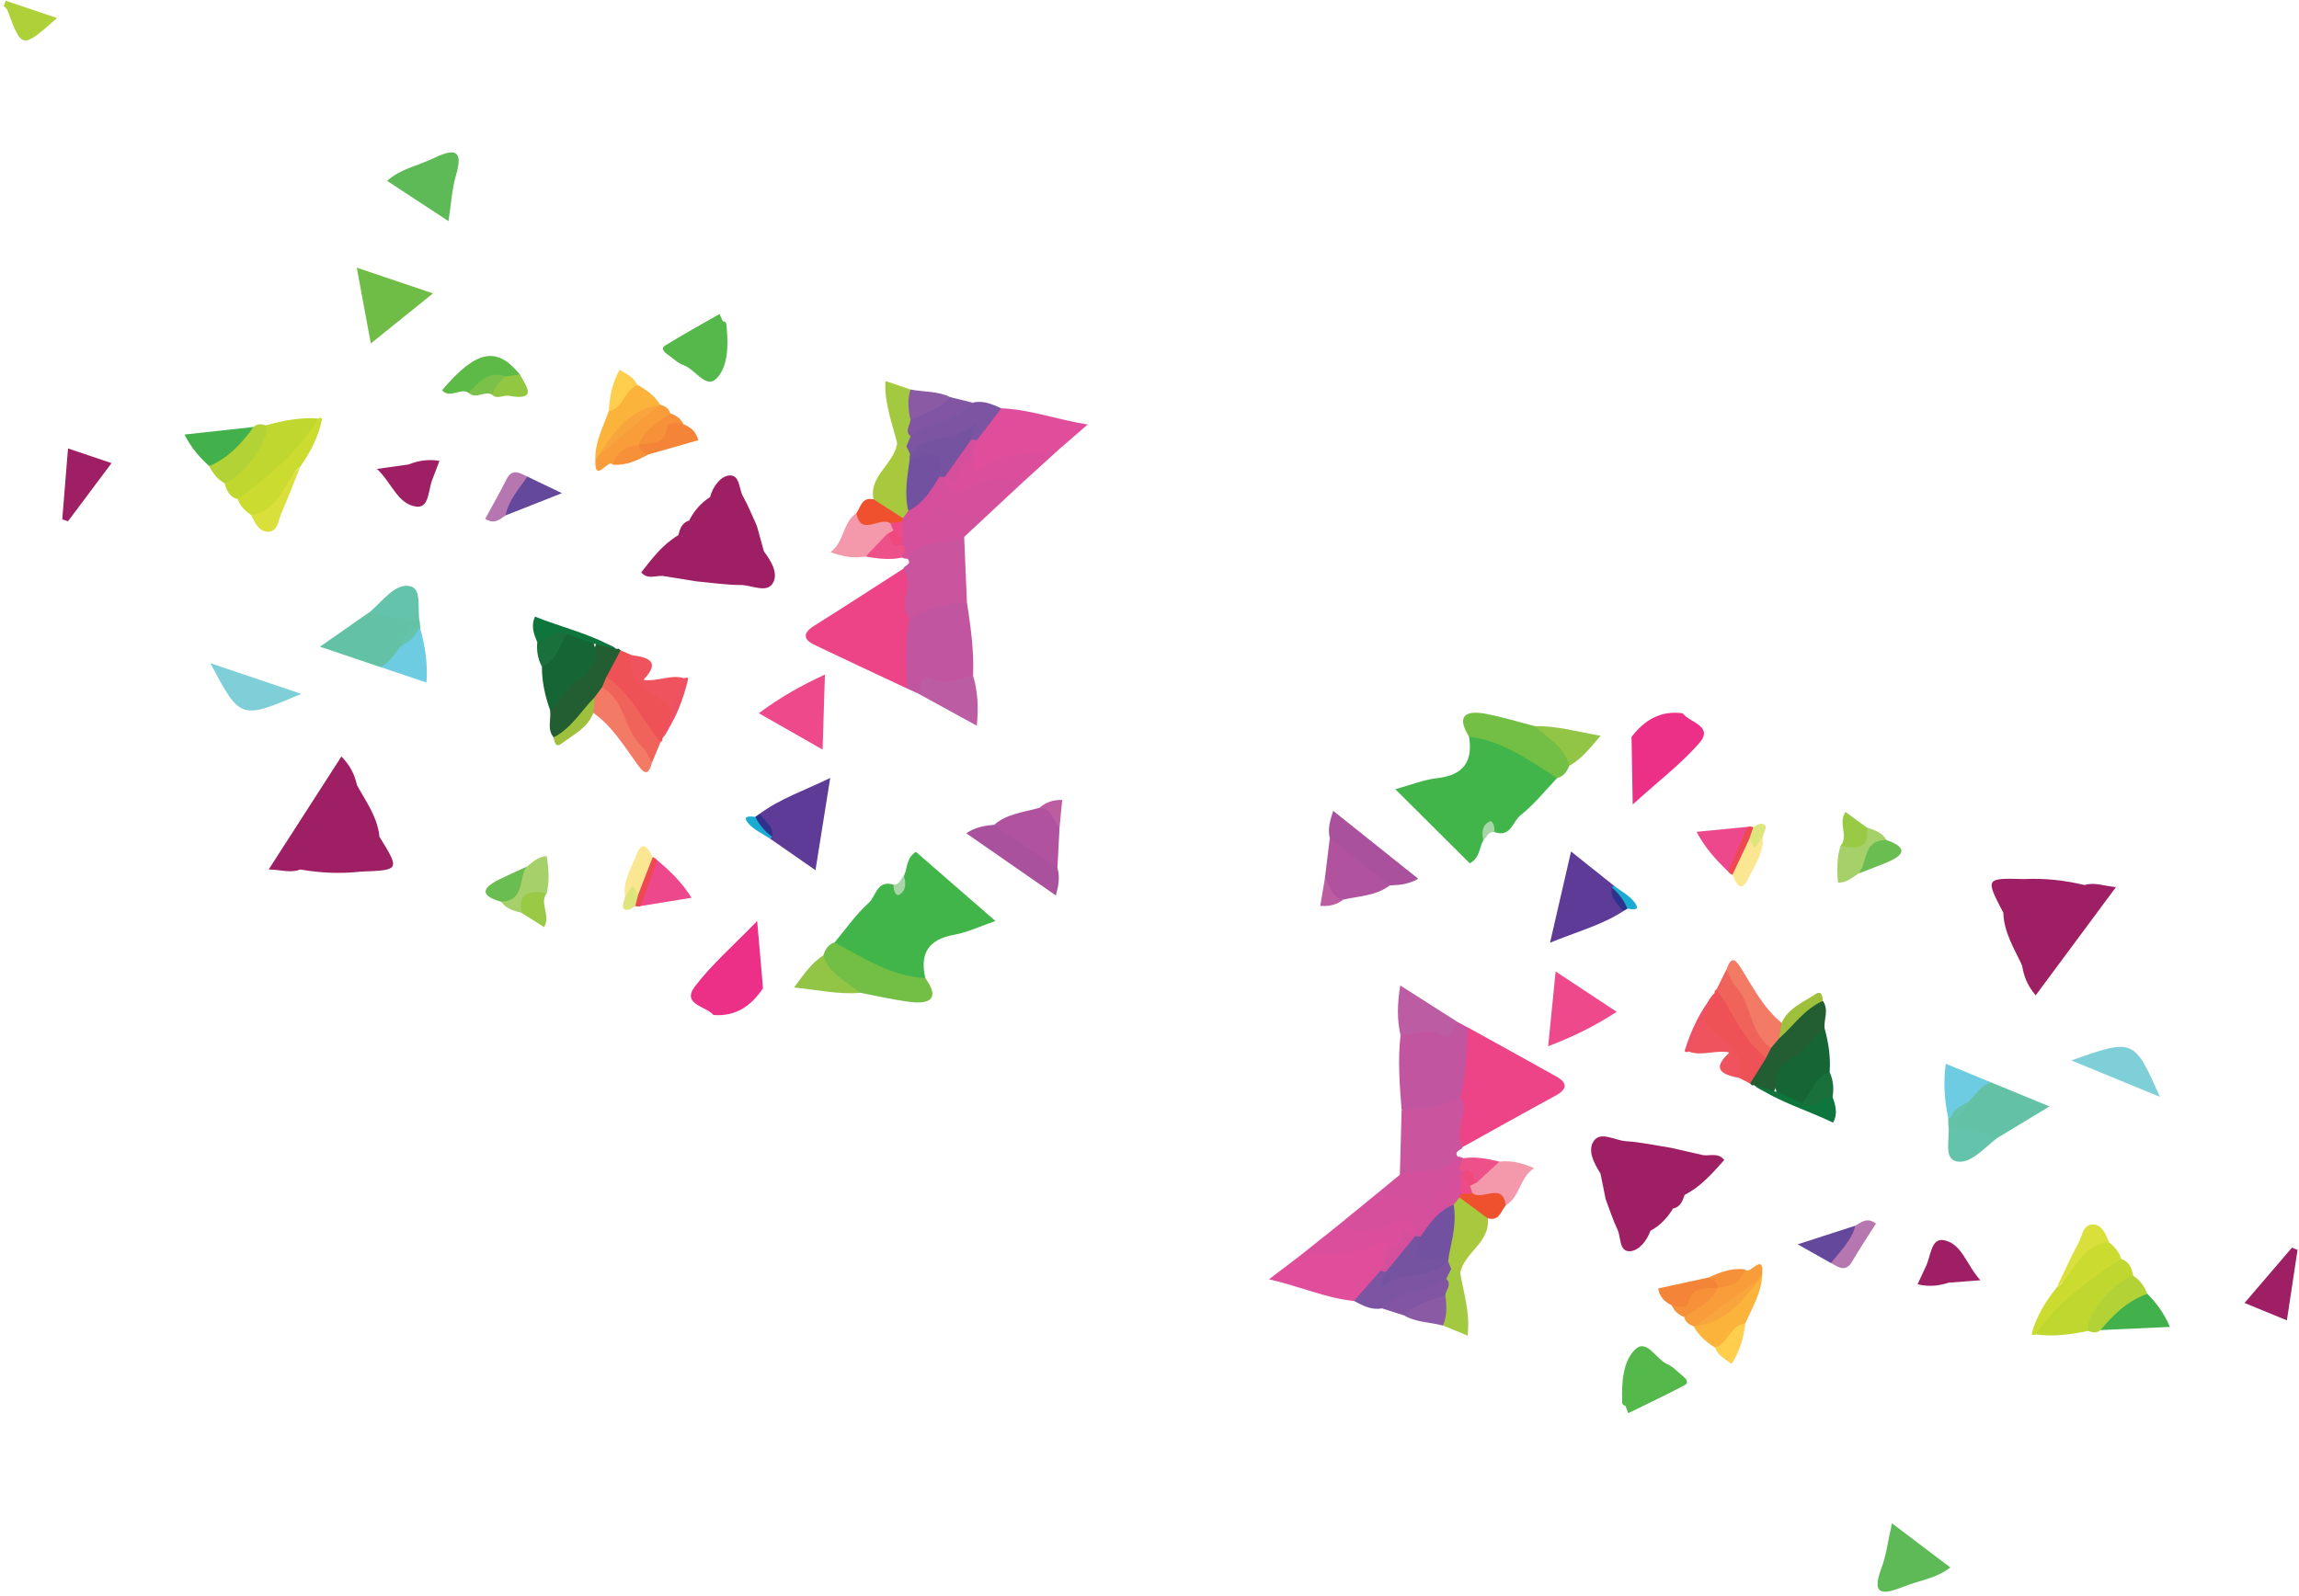 <svg width="468" height="325" viewBox="0 0 468 325" fill="none" xmlns="http://www.w3.org/2000/svg">
<path fill-rule="evenodd" clip-rule="evenodd" d="M328.545 180.35C325.795 178.16 323.065 175.97 319.815 173.38C318.405 179.48 317.085 185.2 315.535 191.96C321.025 189.7 326.005 188.4 330.395 185.56C330.455 184 329.785 182.71 328.815 181.55C328.665 181.16 328.575 180.76 328.545 180.35Z" fill="#5D3B96"/>
<path fill-rule="evenodd" clip-rule="evenodd" d="M282.905 180.29C284.785 180.22 286.655 180.12 288.705 178.93C282.975 174.35 277.335 169.85 271.395 165.1C270.795 166.92 270.235 168.71 270.695 170.67C273.535 175.32 277.595 178.53 282.905 180.29Z" fill="#AA519E"/>
<path fill-rule="evenodd" clip-rule="evenodd" d="M282.905 180.29C278.845 177.09 274.775 173.88 270.705 170.68C270.375 173.4 270.035 176.13 269.705 178.85C270.125 180.97 269.865 183.65 273.475 183.18C276.695 182.44 280.135 182.41 282.905 180.29Z" fill="#B0529E"/>
<path fill-rule="evenodd" clip-rule="evenodd" d="M273.475 183.18C270.885 182.82 270.935 180.32 269.705 178.85C269.415 180.59 269.125 182.33 268.765 184.45C270.725 184.62 272.155 184.16 273.475 183.18Z" fill="#BC5DA2"/>
<path fill-rule="evenodd" clip-rule="evenodd" d="M328.545 180.35C328.395 180.46 328.265 180.59 328.145 180.72C328.585 182.57 329.755 183.91 331.285 185.02C332.495 185.22 334.085 185.44 332.675 183.65C331.635 182.31 329.945 181.44 328.545 180.35Z" fill="#1AAAD2"/>
<path fill-rule="evenodd" clip-rule="evenodd" d="M331.285 185.02C330.605 183.34 329.525 181.93 328.145 180.72C327.625 182.89 329.435 184.03 330.385 185.55C330.685 185.38 330.995 185.2 331.285 185.02Z" fill="#2D328A"/>
<path fill-rule="evenodd" clip-rule="evenodd" d="M299.045 149.99C299.835 154.88 298.095 157.83 292.555 158.45C289.875 158.74 287.275 159.81 284.035 160.7C289.295 165.94 294.215 170.84 299.195 175.79C301.285 174.7 301.095 172.59 301.975 171.05C302.305 169.98 301.845 167.95 304.195 169.4C307.525 170.68 307.925 167.26 309.505 166.03C312.285 163.84 314.515 161 316.975 158.44C317.425 157.73 317.455 156.91 316.805 156.46C312.005 153.16 306.905 150.36 301.205 148.69C300.265 148.42 299.315 148.86 299.045 149.99Z" fill="#42B54A"/>
<path fill-rule="evenodd" clip-rule="evenodd" d="M297.785 233.54C304.045 230.07 310.275 226.56 316.565 223.15C319.095 221.79 319.155 220.51 316.775 219.18C310.785 215.81 304.755 212.51 298.755 209.18C295.845 213.57 297.125 218.56 296.275 223.26C297.315 226.61 293.675 230.67 297.785 233.54Z" fill="#ED4488"/>
<path fill-rule="evenodd" clip-rule="evenodd" d="M297.315 223.28C298.475 218.64 298.575 213.91 298.755 209.19C298.045 208.81 297.345 208.44 296.645 208.06C295.095 208.65 294.165 210.41 291.765 209.21C289.635 208.15 286.925 208.69 285.105 210.85C284.515 215.92 284.925 220.96 285.325 226C290.105 227.59 294.705 226.55 297.315 223.28Z" fill="#C2559F"/>
<path fill-rule="evenodd" clip-rule="evenodd" d="M264.705 255.64C262.875 257.03 261.045 258.42 258.325 260.49C264.735 261.96 269.875 264.32 275.625 264.91C278.715 264.04 280.425 261.72 282.055 259.29C282.455 258.52 282.705 257.71 282.865 256.87C283.255 250.92 283.275 250.96 277.775 252.79C273.535 254.2 268.795 253.49 264.705 255.64Z" fill="#E04D9A"/>
<path fill-rule="evenodd" clip-rule="evenodd" d="M297.315 223.28C293.565 225.24 289.505 225.9 285.325 226.01C285.205 230.41 285.085 234.82 284.965 239.23C288.295 240.96 291.605 239.4 294.875 238.91C296.555 238.66 297.295 237.25 296.755 235.53C295.845 234.28 297.555 234.26 297.795 233.55C295.705 230.24 299.285 226.59 297.315 223.28Z" fill="#CA549E"/>
<path fill-rule="evenodd" clip-rule="evenodd" d="M411.625 196.55C411.955 198.57 412.545 200.48 414.395 202.67C419.835 195.34 425.075 188.27 430.745 180.63C428.235 180.42 426.415 179.57 424.325 180.22C420.665 180.57 418.545 182.36 417.145 185.79C415.645 189.48 411.035 191.81 411.625 196.55Z" fill="#9E1F63"/>
<path fill-rule="evenodd" clip-rule="evenodd" d="M332.125 150.05C332.195 154.12 332.275 158.18 332.365 163.81C337.635 159.02 342.215 155.54 345.895 151.33C348.965 147.82 343.945 147.17 342.545 145.24C337.985 144.61 334.735 146.67 332.125 150.05Z" fill="#ED3087"/>
<path fill-rule="evenodd" clip-rule="evenodd" d="M299.045 149.99C306.035 150.87 311.375 154.9 316.965 158.44C318.325 158.1 318.965 157.11 319.435 155.96C320.625 150.45 316.145 149.48 312.475 147.86C309.175 147.02 305.915 146.02 302.585 145.37C298.215 144.53 296.445 145.81 299.045 149.99Z" fill="#73BE45"/>
<path fill-rule="evenodd" clip-rule="evenodd" d="M396.595 227.65C396.605 228.09 396.605 228.52 396.615 228.96C399.025 232.49 402.785 231.99 406.425 231.82C409.775 229.79 413.125 227.76 417.205 225.29C412.525 223.36 408.885 221.87 405.255 220.37C402.325 219.96 401.545 222.48 400.005 223.96C399.055 225.04 398.085 226.1 397.035 227.09C396.895 227.28 396.735 227.47 396.595 227.65Z" fill="#63C2A5"/>
<path fill-rule="evenodd" clip-rule="evenodd" d="M411.625 196.55C415.365 190.75 418.465 184.5 424.325 180.21C420.335 179.25 416.285 178.8 412.155 178.99C411.885 181.94 409.385 183.63 407.815 185.85C407.915 189.82 410.005 193.11 411.625 196.55Z" fill="#9E1F63"/>
<path fill-rule="evenodd" clip-rule="evenodd" d="M280.925 242.53C277.925 244.98 274.925 247.42 271.935 249.87C274.725 252.94 278.215 251.66 281.535 251.1C283.555 250.76 285.625 249.36 287.285 251.68C287.505 251.84 287.725 251.98 287.935 252.13C288.445 252.34 288.965 252.38 289.505 252.25C292.225 250.55 293.895 247.79 296.435 245.88C296.835 245.52 297.165 245.11 297.465 244.67C297.745 244.21 297.945 243.73 298.105 243.22C298.405 241.93 298.535 240.63 298.505 239.32C298.435 238.79 298.205 238.32 297.815 237.94C297.285 237.72 296.785 237.77 296.325 238.12C292.495 244.03 286.625 243.01 280.925 242.53Z" fill="#D64F9C"/>
<path fill-rule="evenodd" clip-rule="evenodd" d="M385.145 310.17C384.285 313.94 383.965 316.76 382.975 319.36C380.695 325.38 383.865 324.52 387.705 323C390.715 321.8 394.085 321.44 397.025 319.17C393.165 316.23 389.485 313.45 385.145 310.17Z" fill="#5EBA57"/>
<path fill-rule="evenodd" clip-rule="evenodd" d="M329.105 206.03C324.825 203.2 321.185 200.79 316.675 197.81C316.135 203.17 315.675 207.86 315.155 213.04C320.135 211.12 324.445 209.06 329.105 206.03Z" fill="#EE498A"/>
<path fill-rule="evenodd" clip-rule="evenodd" d="M414.425 271.71C418.005 272.22 421.535 271.73 425.045 271.01C426.645 266.17 431.935 264.09 434.255 259.77C433.935 258.29 433.505 256.88 431.785 256.35C431.195 255.8 430.325 255.44 429.725 255.91C423.825 260.45 416.645 263.88 414.425 271.71Z" fill="#C0D730"/>
<path fill-rule="evenodd" clip-rule="evenodd" d="M340.095 233.71C337.065 233.24 334.045 232.57 330.985 232.37C328.785 232.22 325.935 230.37 324.535 232.2C323.045 234.12 324.445 236.81 325.785 238.92C330.485 240.33 335.195 243.22 339.825 238.53C340.885 236.95 340.805 235.34 340.095 233.71Z" fill="#9E1F63"/>
<path fill-rule="evenodd" clip-rule="evenodd" d="M439.695 223.35C434.385 211.45 434.385 211.45 421.645 215.92C427.735 218.42 433.415 220.76 439.695 223.35Z" fill="#7FCFD9"/>
<path fill-rule="evenodd" clip-rule="evenodd" d="M331.465 287.75C335.325 285.86 339.205 284.03 342.995 282.02C343.825 281.58 343.305 280.76 342.625 280.24C341.565 279.44 340.675 278.3 339.475 277.81C337.125 276.84 335.255 272.5 332.885 274.76C330.415 277.11 330.115 281.35 330.205 285.04C330.225 285.6 330.115 286.11 330.875 286.24C331.075 286.74 331.275 287.24 331.465 287.75Z" fill="#55B84A"/>
<path fill-rule="evenodd" clip-rule="evenodd" d="M356.265 220.63L356.615 220.99L357.135 220.98C358.195 221.98 359.615 222.31 360.935 222.82C362.735 217.13 370.125 215.41 371.415 209.35C371.265 207.5 372.355 205.56 371.065 203.8C366.185 204.17 364.415 208.71 360.875 210.88C360.285 211.52 359.795 212.22 359.345 212.95C358.875 213.67 358.465 214.42 357.965 215.13C356.945 216.85 355.165 218.35 356.265 220.63Z" fill="#225E31"/>
<path fill-rule="evenodd" clip-rule="evenodd" d="M371.415 209.35C369.155 210.85 368.145 213.44 365.675 214.92C363.085 216.47 360.565 218.68 361.615 222.33C362.335 224.26 364.495 224.03 365.905 224.92C370.065 224.53 370.905 221.1 372.455 218.31C372.685 215.25 372.225 212.28 371.415 209.35Z" fill="#166635"/>
<path fill-rule="evenodd" clip-rule="evenodd" d="M326.855 244.17C327.645 246.24 328.315 248.37 329.265 250.36C330.015 251.95 329.555 254.88 331.815 254.78C333.585 254.69 335.275 252.67 335.975 250.6C337.335 248.94 337.895 246.53 340.565 246.09L340.555 246.1C341.815 243.97 339.865 243.72 338.645 243.04C337.775 242.78 336.865 242.69 335.985 242.48C332.735 241.93 329.315 240.46 326.855 244.17Z" fill="#9E1F63"/>
<path fill-rule="evenodd" clip-rule="evenodd" d="M288.025 251.52C287.705 248.63 286.085 247.41 283.405 249.04C279.605 251.35 275.795 250.32 271.935 249.87C269.525 251.79 267.115 253.72 264.705 255.64C270.445 254.94 276.575 256.31 281.695 252.34C282.685 253.75 280.745 255.28 281.965 256.58C285.155 256.19 285.465 252.6 288.025 251.52Z" fill="#DB4E9B"/>
<path fill-rule="evenodd" clip-rule="evenodd" d="M414.425 271.71C418.805 265.13 425.225 260.67 431.785 256.35C431.445 254.9 430.455 253.89 429.335 252.96C425.535 251.53 423.775 254.04 422.025 256.55C420.775 258.35 420.825 260.86 418.665 262.17C416.395 265.02 414.505 268.05 413.595 271.56C413.565 271.63 413.755 271.83 413.855 271.84C414.055 271.85 414.245 271.76 414.425 271.71Z" fill="#CBDB2F"/>
<path fill-rule="evenodd" clip-rule="evenodd" d="M356.265 220.63C357.345 218.9 358.425 217.17 359.505 215.44C356.575 210.49 354.905 204.71 349.445 201.45C349.115 201.6 348.975 201.86 349.045 202.2C347.575 203.53 347.195 205.4 346.375 207.05C346.095 208.88 346.715 210.87 348.255 211.36C352.505 212.72 352.645 216.46 354.055 219.5C354.785 219.88 355.525 220.25 356.265 220.63Z" fill="#EF5256"/>
<path fill-rule="evenodd" clip-rule="evenodd" d="M466.565 254.05C463.415 257.74 460.255 261.42 456.915 265.31C459.905 266.54 462.525 267.62 465.535 268.85C466.285 263.87 466.995 259.19 467.705 254.5C467.325 254.37 466.945 254.21 466.565 254.05Z" fill="#9E1F63"/>
<path fill-rule="evenodd" clip-rule="evenodd" d="M285.105 210.85C287.895 210.64 290.565 209.29 293.525 210.8C296.245 212.2 295.515 208.91 296.645 208.05C293.015 205.73 289.375 203.42 285.045 200.66C284.405 204.55 284.395 207.69 285.105 210.85Z" fill="#BC5CA2"/>
<path fill-rule="evenodd" clip-rule="evenodd" d="M280.925 242.53C283.615 243.48 286.305 244.42 288.985 245.38C291.395 246.24 291.895 243.89 293.025 242.89C294.575 241.51 295.655 239.65 296.935 237.99C297.905 237.52 298.145 236.78 297.835 235.84C297.515 235.61 297.145 235.51 296.745 235.53C293.795 239.78 288.725 237.48 284.955 239.22C283.605 240.32 282.265 241.43 280.925 242.53Z" fill="#D2509C"/>
<path fill-rule="evenodd" clip-rule="evenodd" d="M297.115 243.83C296.715 244.31 296.315 244.79 295.925 245.27C294.235 248.35 294.495 251.76 293.985 255.04C293.925 255.57 293.945 256.08 293.995 256.61C294.125 257.4 294.435 258.12 294.985 258.75C295.655 259.28 296.385 259.54 297.245 259.15C298.125 255 303.475 252.89 302.845 248.05C302.175 245.1 300.325 243.62 297.115 243.83Z" fill="#A8C93E"/>
<path fill-rule="evenodd" clip-rule="evenodd" d="M295.405 258.38C295.185 257.83 294.975 257.28 294.755 256.73C291.075 257.71 287.165 257.88 283.775 259.85C282.725 260.46 282.565 259.61 282.305 258.95C281.945 258.55 281.515 258.47 281.035 258.72C279.235 260.78 277.425 262.85 275.625 264.9C277.405 265.83 279.165 266.82 281.345 266.41C285.405 263.53 291.325 264.88 294.815 260.73C295.365 260.03 295.565 259.25 295.405 258.38Z" fill="#7C55A2"/>
<path fill-rule="evenodd" clip-rule="evenodd" d="M360.535 213.38C361.075 212.74 361.605 212.11 362.145 211.47C362.385 210.41 363.705 209.49 362.675 208.26C359.015 205.3 356.975 201.22 354.565 197.39C353.595 195.86 352.565 194.07 351.475 197.39C351.605 203.11 355.815 207.29 357.525 212.43C357.825 213.35 359.215 213.92 360.535 213.38Z" fill="#F37B65"/>
<path fill-rule="evenodd" clip-rule="evenodd" d="M434.265 259.77C430.265 260.86 424.205 268.24 425.055 271.01C425.915 271.31 426.775 271.54 427.595 270.83C431.375 269.09 434.635 266.72 437.135 263.45C436.525 261.98 435.685 260.66 434.265 259.77Z" fill="#B3D236"/>
<path fill-rule="evenodd" clip-rule="evenodd" d="M437.135 263.45C433.085 264.87 430.205 267.69 427.595 270.83C432.215 270.62 436.835 270.41 441.725 270.19C440.525 267.36 438.965 265.32 437.135 263.45Z" fill="#42B14C"/>
<path fill-rule="evenodd" clip-rule="evenodd" d="M306.505 245.47C309.485 243.66 309.255 239.9 312.285 237.86C309.655 236.71 307.525 236.27 305.225 236.53C303.195 237.17 301.605 238.45 300.075 239.81C299.475 240.33 298.955 240.9 298.625 241.62C298.505 242.44 298.845 243.07 299.465 243.59C301.585 244.92 304.415 244 306.505 245.47Z" fill="#F498AB"/>
<path fill-rule="evenodd" clip-rule="evenodd" d="M396.685 261.18C398.595 261.04 400.495 260.89 403.145 260.69C400.315 257.61 399.415 253.22 395.675 252.52C393.025 252.02 393.065 255.98 391.975 258C393.165 259.56 395.075 260.18 396.685 261.18Z" fill="#9E1F63"/>
<path fill-rule="evenodd" clip-rule="evenodd" d="M355.305 269.43C356.715 266.22 358.635 263.16 358.725 259.54C358.165 259.62 357.665 259.82 357.205 260.13C353.905 264 349.915 267.08 345.385 269.53C345.185 269.71 344.985 269.89 344.795 270.08C345.775 271.94 347.315 273.27 349.115 274.38C353.665 275.62 352.805 270.58 355.305 269.43Z" fill="#FBB33B"/>
<path fill-rule="evenodd" clip-rule="evenodd" d="M400.745 224.34C402.185 222.95 403.165 221.08 405.255 220.37C402.305 219.15 399.365 217.94 396.095 216.6C395.545 220.52 395.855 224.09 396.585 227.65L396.905 227.78C398.415 226.86 399.515 225.55 400.745 224.34Z" fill="#6ECCE2"/>
<path fill-rule="evenodd" clip-rule="evenodd" d="M326.855 244.17C329.925 242.36 333.135 243.38 336.295 243.61C336.755 241.77 337.615 242.57 338.475 243.28C339.515 243.75 340.495 243.93 341.215 242.76C341.645 240.75 341.595 238.91 339.435 237.8C336.165 239.9 332.945 241.29 329.445 238.22C328.215 237.14 326.905 238.03 325.795 238.9C326.145 240.66 326.505 242.41 326.855 244.17Z" fill="#9E1F63"/>
<path fill-rule="evenodd" clip-rule="evenodd" d="M360.535 213.38C356.025 210.33 356.705 204.46 353.295 200.78C352.445 199.86 352.055 198.53 351.465 197.38C350.785 198.73 350.115 200.09 349.435 201.44C352.785 206.1 354.735 211.7 359.495 215.42C359.845 214.75 360.195 214.06 360.535 213.38Z" fill="#F0635A"/>
<path fill-rule="evenodd" clip-rule="evenodd" d="M355.765 168.36C352.405 168.69 349.055 169.02 345.365 169.38C347.155 172.78 349.425 175.16 351.795 177.48C355.045 175.19 356.505 172.2 355.765 168.36Z" fill="#ED488B"/>
<path fill-rule="evenodd" clip-rule="evenodd" d="M295.405 258.38C295.085 259.06 294.745 259.73 294.415 260.4C293.685 261.49 293.235 262.66 293.125 263.96C292.945 265.99 292.615 268.03 293.765 269.91C295.315 270.55 296.865 271.19 298.755 271.96C299.305 267.27 297.925 263.24 297.245 259.14C296.625 258.89 296.015 258.64 295.405 258.38Z" fill="#A3C941"/>
<path fill-rule="evenodd" clip-rule="evenodd" d="M312.475 147.86C315.075 150.33 318.555 152.12 319.435 155.96C321.965 154.53 323.675 152.35 325.815 149.81C321.115 149.02 316.935 147.77 312.475 147.86Z" fill="#92C445"/>
<path fill-rule="evenodd" clip-rule="evenodd" d="M354.045 219.49C355.675 213.22 349.115 211.7 346.785 207.72C344.755 209.42 343.835 211.59 343.785 214.12C346.385 215.13 349.065 213.74 352.075 214.3C348.195 217.83 350.705 218.83 354.045 219.49Z" fill="#EF545E"/>
<path fill-rule="evenodd" clip-rule="evenodd" d="M406.425 231.82C403.475 229.87 399.675 230.53 396.615 228.96C397.045 231.59 395.525 235.81 398.215 236.46C401.055 237.15 403.865 233.81 406.425 231.82Z" fill="#64C3AB"/>
<path fill-rule="evenodd" clip-rule="evenodd" d="M357.925 260.63C358.195 260.27 358.465 259.9 358.725 259.54C359.165 254.64 356.025 259.92 355.255 258.47C353.605 259.66 351.675 260.37 349.885 261.33C349.435 261.58 349.015 261.88 348.625 262.21C346.735 264.23 343.935 265.45 342.855 268.18C343.045 269.25 343.885 269.71 344.795 270.08L345.005 270C350.515 268.42 353.795 263.98 357.925 260.63Z" fill="#F89D3A"/>
<path fill-rule="evenodd" clip-rule="evenodd" d="M374.665 172.22C373.905 174.7 373.925 177.19 374.155 179.73C375.985 179.76 377.095 178.65 378.345 177.85C380.665 175.91 382.415 173.52 384.005 171.03C383.155 169.48 381.555 169.02 380.005 168.48C378.595 170.23 376.865 171.55 374.665 172.22Z" fill="#A6D06A"/>
<path fill-rule="evenodd" clip-rule="evenodd" d="M407.815 185.86C410.185 184.1 414.935 183.72 412.155 179C404.115 178.78 404.115 178.78 407.815 185.86Z" fill="#9E1F63"/>
<path fill-rule="evenodd" clip-rule="evenodd" d="M294.215 263.75C294.335 262.64 295.615 261.57 294.415 260.41C290.385 263.09 284.905 262.76 281.345 266.42C282.825 266.89 284.305 267.36 285.785 267.83C288.895 267.04 292.355 266.99 294.215 263.75Z" fill="#8155A2"/>
<path fill-rule="evenodd" clip-rule="evenodd" d="M377.695 249.57C374.095 250.73 370.495 251.9 365.945 253.37C368.845 255 370.795 256.1 372.745 257.2C376.425 255.84 378.405 253.49 377.695 249.57Z" fill="#64489C"/>
<path fill-rule="evenodd" clip-rule="evenodd" d="M339.435 237.8C339.975 239.4 340.515 241 341.055 242.6C341.515 243.13 342.025 243.17 342.595 242.72C344.195 240.33 347.145 238.61 346.765 235.23C344.555 234.73 342.325 234.22 340.105 233.71C339.875 235.07 339.655 236.43 339.435 237.8Z" fill="#9E1F63"/>
<path fill-rule="evenodd" clip-rule="evenodd" d="M377.695 249.57C376.925 252.63 374.575 254.76 372.745 257.19C374.235 258 375.685 259.19 377.045 256.85C378.555 254.26 380.235 251.75 381.885 249.15C380.115 247.79 378.935 248.85 377.695 249.57Z" fill="#B677B1"/>
<path fill-rule="evenodd" clip-rule="evenodd" d="M347.885 260.11C344.465 260.86 341.025 261.6 337.545 262.36C337.875 264.2 338.945 265.13 340.345 265.8C341.805 267.55 343.405 267.21 344.575 265.63C345.905 263.83 348.095 263.47 349.705 262.2H349.715C350.555 260.32 349.415 260.05 347.885 260.11Z" fill="#F48437"/>
<path fill-rule="evenodd" clip-rule="evenodd" d="M418.675 262.16C422.395 259.27 423.365 253.42 429.345 252.96C428.715 251.38 427.945 249.44 426.185 249.33C424.075 249.2 423.885 251.59 423.135 253C421.545 255.99 420.145 259.1 418.675 262.16Z" fill="#DAE03B"/>
<path fill-rule="evenodd" clip-rule="evenodd" d="M384.005 171.04C379.095 171.01 380.285 175.62 378.345 177.86C380.305 177.1 382.275 176.38 384.215 175.56C388.345 173.83 387.715 172.33 384.005 171.04Z" fill="#6ABD51"/>
<path fill-rule="evenodd" clip-rule="evenodd" d="M366.905 224.65C365.145 223.87 363.385 223.1 361.625 222.32C360.125 221.87 358.635 221.42 357.135 220.97C361.955 224.34 367.675 225.96 373.155 228.59C374.205 226.66 373.605 225.01 373.055 223.35C370.555 221.66 369.065 224.73 366.905 224.65Z" fill="#0E753C"/>
<path fill-rule="evenodd" clip-rule="evenodd" d="M306.505 245.47C305.975 240.52 301.655 244.6 299.745 242.94C298.945 243.24 298.035 242.4 297.285 243.19C297.155 243.4 297.105 243.61 297.115 243.84C299.025 245.25 300.935 246.65 302.835 248.06C305.225 248.73 305.505 246.63 306.505 245.47Z" fill="#EF512F"/>
<path fill-rule="evenodd" clip-rule="evenodd" d="M352.665 178.14C353.455 179.94 354.405 182.1 355.985 178.73C357.215 176.11 359.115 173.61 358.825 170.49C357.815 171.87 355.695 169.69 354.895 171.71C354.225 173.88 352.375 175.68 352.665 178.14Z" fill="#FBE692"/>
<path fill-rule="evenodd" clip-rule="evenodd" d="M294.215 263.75C291.275 264.86 288.045 265.4 285.785 267.83C288.215 269.28 291.105 269.2 293.755 269.92C294.605 267.9 294.515 265.83 294.215 263.75Z" fill="#8A5BA4"/>
<path fill-rule="evenodd" clip-rule="evenodd" d="M346.755 235.22C344.845 237.6 342.825 239.92 342.155 242.97C342.245 243.46 342.515 243.56 342.945 243.29C346.265 241.62 348.565 238.9 350.995 236.22C349.825 234.65 348.175 235.39 346.755 235.22Z" fill="#9E1F63"/>
<path fill-rule="evenodd" clip-rule="evenodd" d="M374.665 172.22C377.875 172.89 380.645 172.97 380.005 168.49C378.665 167.52 377.335 166.54 375.675 165.33C374.085 167.69 376.405 170.27 374.665 172.22Z" fill="#99CA45"/>
<path fill-rule="evenodd" clip-rule="evenodd" d="M355.305 269.43C352.175 269.84 351.865 273.53 349.115 274.38C349.645 275.86 350.955 276.63 352.485 277.71C354.245 275.12 354.915 272.32 355.305 269.43Z" fill="#FFCE4C"/>
<path fill-rule="evenodd" clip-rule="evenodd" d="M300.645 240.77C302.175 239.36 303.695 237.95 305.225 236.53C302.805 235.93 300.375 235.47 297.835 235.84C297.535 236.56 297.235 237.28 296.935 237.99C297.255 238.14 297.565 238.3 297.875 238.47C298.775 239.26 299.015 240.78 300.645 240.77Z" fill="#EE5089"/>
<path fill-rule="evenodd" clip-rule="evenodd" d="M366.905 224.65C369.355 226.12 370.945 223.5 373.055 223.35C373.355 221.61 373.175 219.93 372.465 218.31C369.275 219.35 368.725 222.51 366.905 224.65Z" fill="#1A703B"/>
<path fill-rule="evenodd" clip-rule="evenodd" d="M362.675 208.26C362.495 209.33 362.325 210.41 362.145 211.47C365.095 208.89 367.275 205.49 371.065 203.81C371.025 202.87 370.835 201.58 369.575 202.43C367.065 204.09 364.025 205.27 362.675 208.26Z" fill="#9FC03C"/>
<path fill-rule="evenodd" clip-rule="evenodd" d="M349.705 262.19C347.465 262.58 344.655 261.56 343.755 265.05C343.345 266.65 341.625 266.12 340.335 265.8C340.765 267 341.715 267.69 342.855 268.19C345.405 266.47 348.405 265.24 349.705 262.19Z" fill="#F6913A"/>
<path fill-rule="evenodd" clip-rule="evenodd" d="M396.685 261.18C396.275 258.56 393.715 258.83 391.985 257.99C391.455 259.14 390.925 260.28 390.355 261.51C392.685 262.06 394.695 261.83 396.685 261.18Z" fill="#9E1F63"/>
<path fill-rule="evenodd" clip-rule="evenodd" d="M347.885 260.11C348.765 260.58 349.625 261.08 349.715 262.19C352.325 262.01 354.365 261.04 355.255 258.48C352.595 258.12 350.215 259 347.885 260.11Z" fill="#F6913A"/>
<path fill-rule="evenodd" clip-rule="evenodd" d="M343.785 214.13C344.785 212 345.785 209.86 346.785 207.73C347.535 205.89 348.285 204.04 349.045 202.21C346.125 205.72 344.255 209.73 342.935 213.98C342.925 214.04 343.115 214.21 343.225 214.23C343.405 214.24 343.605 214.17 343.785 214.13Z" fill="#EF5164"/>
<path fill-rule="evenodd" clip-rule="evenodd" d="M356.105 170.81C356.465 171.42 356.815 172.03 357.165 172.64C357.715 171.93 358.265 171.21 358.825 170.49C359.025 169.66 359.665 168.5 359.325 168.09C358.745 167.39 357.675 167.87 356.905 168.44C356.005 169.04 355.625 169.8 356.105 170.81Z" fill="#DDE57C"/>
<path fill-rule="evenodd" clip-rule="evenodd" d="M356.105 170.81C356.375 170.02 356.635 169.24 356.905 168.45C356.545 168.27 356.165 168.24 355.765 168.36C354.435 171.4 353.115 174.43 351.795 177.47C352.015 177.77 352.305 178 352.665 178.14C353.815 175.7 354.955 173.25 356.105 170.81Z" fill="#EE4852"/>
<path fill-rule="evenodd" clip-rule="evenodd" d="M340.565 246.1C336.365 245.09 336.695 248.34 335.975 250.61C337.975 249.54 339.425 247.96 340.565 246.1Z" fill="#9E1F63"/>
<path fill-rule="evenodd" clip-rule="evenodd" d="M342.945 243.29C342.685 243.18 342.415 243.08 342.155 242.97C341.785 242.85 341.415 242.73 341.055 242.6C340.165 243.19 339.245 243.33 338.265 242.87C337.895 242.99 337.735 243.16 337.785 243.39C337.825 243.59 337.905 243.71 338.025 243.76C339.145 244.27 340.415 244.62 340.565 246.1C342.105 245.76 342.505 244.51 342.945 243.29Z" fill="#9E1F63"/>
<path fill-rule="evenodd" clip-rule="evenodd" d="M304.185 169.41C304.375 168.43 303.885 166.99 303.225 167.28C301.745 167.94 301.565 169.54 301.965 171.07C302.705 170.51 302.925 169.3 304.185 169.41Z" fill="#A8D6A7"/>
<path fill-rule="evenodd" clip-rule="evenodd" d="M281.025 258.73C281.385 258.82 281.735 258.9 282.095 258.98C285.255 257.42 288.365 255.83 288.075 251.68L288.015 251.53C287.205 252.21 285.795 248.18 285.395 251.86C285.155 254.08 282.075 254.34 281.955 256.59C281.655 257.29 281.335 258.01 281.025 258.73Z" fill="#D64F9C"/>
<path fill-rule="evenodd" clip-rule="evenodd" d="M400.745 224.34C399.095 225.11 397.605 226.03 396.915 227.78C399.225 227.7 400.145 226.19 400.745 224.34Z" fill="#64C3AB"/>
<path fill-rule="evenodd" clip-rule="evenodd" d="M294.925 255.75C295.625 252.28 296.545 248.84 295.915 245.28C292.725 246.55 290.975 249.2 289.155 251.78C287.625 253.51 286.835 255.65 288.945 257.01C290.865 258.25 293.365 258.18 294.925 255.75Z" fill="#7251A1"/>
<path fill-rule="evenodd" clip-rule="evenodd" d="M294.925 255.75C291.335 256.65 287.405 258 289.155 251.79C288.795 251.78 288.435 251.73 288.085 251.68C286.085 254.11 284.095 256.55 282.105 258.98C281.675 260.18 281.235 261.37 280.795 262.56C284.565 258.31 291.255 261.02 294.765 256.74C294.895 256.42 294.955 256.09 294.925 255.75Z" fill="#7553A1"/>
<path fill-rule="evenodd" clip-rule="evenodd" d="M300.645 240.77C299.465 240.28 300.175 237.72 297.875 238.47C297.765 238.8 297.645 239.13 297.525 239.46C297.875 240.3 297.645 241.6 299.235 241.46C299.705 241.23 300.175 241 300.645 240.77Z" fill="#EE487C"/>
<path fill-rule="evenodd" clip-rule="evenodd" d="M299.235 241.46C298.665 240.79 298.095 240.13 297.525 239.46C297.435 240.7 297.355 241.94 297.275 243.18C298.095 243.09 298.915 243.01 299.745 242.93C299.575 242.45 299.405 241.95 299.235 241.46Z" fill="#EE4A88"/>
<path fill-rule="evenodd" clip-rule="evenodd" d="M338.015 243.77C338.025 243.46 338.105 243.16 338.255 242.88C338.375 242.06 339.135 240.9 337.415 240.94C336.475 240.96 335.535 241.34 334.595 241.56C335.155 242.25 335.725 242.94 336.285 243.62C336.865 243.66 337.435 243.72 338.015 243.77Z" fill="#9E1F63"/>
<path fill-rule="evenodd" clip-rule="evenodd" d="M357.925 260.63C353.625 263.75 349.325 266.88 345.025 270C351.255 269.37 354.655 265.08 357.925 260.63Z" fill="#F9A53E"/>
<path fill-rule="evenodd" clip-rule="evenodd" d="M156.805 170.8C159.695 172.8 162.585 174.81 166.005 177.19C166.985 171.02 167.915 165.24 169.005 158.4C163.685 161 158.785 162.62 154.605 165.74C154.645 167.3 155.405 168.53 156.455 169.63C156.635 170 156.755 170.39 156.805 170.8Z" fill="#5D3B96"/>
<path fill-rule="evenodd" clip-rule="evenodd" d="M202.395 167.94C200.525 168.13 198.665 168.35 196.695 169.67C202.735 173.86 208.685 177.99 214.945 182.34C215.415 180.49 215.845 178.67 215.255 176.74C212.105 172.3 207.825 169.36 202.395 167.94Z" fill="#AA519E"/>
<path fill-rule="evenodd" clip-rule="evenodd" d="M202.395 167.94C206.685 170.87 210.975 173.81 215.255 176.75C215.405 174.01 215.545 171.28 215.685 168.55C215.115 166.46 215.195 163.78 211.615 164.48C208.455 165.4 205.025 165.65 202.395 167.94Z" fill="#B0529E"/>
<path fill-rule="evenodd" clip-rule="evenodd" d="M211.615 164.47C214.225 164.67 214.355 167.16 215.685 168.54C215.855 166.79 216.025 165.03 216.235 162.88C214.275 162.85 212.865 163.4 211.615 164.47Z" fill="#BC5DA2"/>
<path fill-rule="evenodd" clip-rule="evenodd" d="M156.805 170.8C156.935 170.67 157.065 170.54 157.175 170.4C156.605 168.59 155.335 167.32 153.735 166.33C152.515 166.19 150.915 166.08 152.445 167.78C153.595 169.04 155.335 169.8 156.805 170.8Z" fill="#1AAAD2"/>
<path fill-rule="evenodd" clip-rule="evenodd" d="M153.745 166.32C154.545 167.94 155.725 169.29 157.185 170.39C157.555 168.2 155.665 167.18 154.605 165.73C154.315 165.93 154.025 166.12 153.745 166.32Z" fill="#2D328A"/>
<path fill-rule="evenodd" clip-rule="evenodd" d="M0.755 1.22C1.005 1.49 1.375 1.71 1.495 2.02C4.445 10.01 4.445 10.01 11.605 3.67C7.965 2.44 4.565 1.3 1.165 0.15C1.025 0.51 0.885 0.87 0.755 1.22Z" fill="#AED039"/>
<path fill-rule="evenodd" clip-rule="evenodd" d="M188.375 199.17C187.245 194.35 188.785 191.3 194.275 190.33C196.925 189.86 199.445 188.63 202.635 187.53C197.015 182.65 191.765 178.08 186.455 173.46C184.445 174.68 184.775 176.77 184.005 178.36C183.755 179.44 184.345 181.45 181.905 180.15C178.485 179.08 178.335 182.51 176.835 183.85C174.215 186.2 172.185 189.17 169.905 191.89C169.505 192.63 169.525 193.45 170.215 193.86C175.235 196.85 180.525 199.31 186.335 200.61C187.265 200.82 188.185 200.32 188.375 199.17Z" fill="#42B54A"/>
<path fill-rule="evenodd" clip-rule="evenodd" d="M183.855 115.82C177.845 119.68 171.865 123.58 165.815 127.37C163.385 128.89 163.415 130.17 165.885 131.35C172.095 134.32 178.345 137.23 184.585 140.16C187.175 135.6 185.555 130.7 186.085 125.97C184.805 122.7 188.165 118.42 183.855 115.82Z" fill="#ED4488"/>
<path fill-rule="evenodd" clip-rule="evenodd" d="M185.035 126.02C184.195 130.72 184.425 135.44 184.575 140.16C185.295 140.49 186.025 140.82 186.755 141.15C188.265 140.47 189.065 138.65 191.555 139.69C193.755 140.62 196.425 139.9 198.085 137.63C198.325 132.54 197.575 127.54 196.825 122.55C191.935 121.26 187.415 122.59 185.035 126.02Z" fill="#C2559F"/>
<path fill-rule="evenodd" clip-rule="evenodd" d="M215.375 91.67C217.105 90.17 218.835 88.67 221.415 86.44C214.915 85.38 209.605 83.35 203.825 83.14C200.795 84.2 199.245 86.63 197.795 89.15C197.445 89.95 197.245 90.77 197.145 91.61C197.165 97.56 197.145 97.52 202.505 95.35C206.655 93.68 211.435 94.09 215.375 91.67Z" fill="#E04D9A"/>
<path fill-rule="evenodd" clip-rule="evenodd" d="M185.035 126.02C188.655 123.82 192.655 122.9 196.825 122.54C196.645 118.14 196.465 113.74 196.275 109.34C192.835 107.82 189.625 109.59 186.395 110.29C184.735 110.65 184.095 112.1 184.755 113.78C185.745 114.98 184.045 115.1 183.855 115.82C186.155 118.98 182.835 122.84 185.035 126.02Z" fill="#CA549E"/>
<path fill-rule="evenodd" clip-rule="evenodd" d="M72.695 159.95C72.225 157.96 71.505 156.1 69.505 154.03C64.585 161.67 59.825 169.06 54.695 177.04C57.215 177.09 59.095 177.83 61.135 177.05C64.765 176.47 66.765 174.55 67.925 171.04C69.175 167.26 73.615 164.64 72.695 159.95Z" fill="#9E1F63"/>
<path fill-rule="evenodd" clip-rule="evenodd" d="M155.325 201.23C154.975 197.18 154.625 193.13 154.135 187.53C149.195 192.64 144.865 196.4 141.485 200.83C138.655 204.53 143.715 204.85 145.245 206.68C149.855 207.02 152.955 204.76 155.325 201.23Z" fill="#ED3087"/>
<path fill-rule="evenodd" clip-rule="evenodd" d="M188.375 199.17C181.325 198.75 175.725 195.07 169.895 191.89C168.565 192.31 167.995 193.35 167.595 194.52C166.785 200.08 171.325 200.77 175.105 202.15C178.455 202.78 181.785 203.57 185.165 204C189.575 204.57 191.255 203.17 188.375 199.17Z" fill="#73BE45"/>
<path fill-rule="evenodd" clip-rule="evenodd" d="M85.565 128C85.525 127.57 85.495 127.13 85.455 126.7C82.795 123.34 79.085 124.08 75.455 124.48C72.245 126.72 69.035 128.96 65.125 131.68C69.935 133.3 73.675 134.56 77.405 135.82C80.355 136.03 80.965 133.48 82.405 131.91C83.275 130.77 84.175 129.65 85.145 128.6C85.295 128.39 85.435 128.19 85.565 128Z" fill="#63C2A5"/>
<path fill-rule="evenodd" clip-rule="evenodd" d="M72.695 159.95C69.365 165.97 66.705 172.4 61.135 177.05C65.185 177.75 69.255 177.95 73.375 177.49C73.445 174.52 75.825 172.69 77.245 170.38C76.865 166.43 74.555 163.28 72.695 159.95Z" fill="#9E1F63"/>
<path fill-rule="evenodd" clip-rule="evenodd" d="M200.075 105.78C202.905 103.15 205.715 100.52 208.545 97.89C205.555 95.01 202.155 96.51 198.875 97.27C196.885 97.73 194.915 99.27 193.085 97.06C192.855 96.91 192.625 96.79 192.405 96.65C191.885 96.48 191.355 96.47 190.835 96.63C188.235 98.5 186.755 101.37 184.355 103.42C183.985 103.8 183.685 104.23 183.415 104.69C183.165 105.16 183.005 105.66 182.885 106.17C182.675 107.47 182.625 108.78 182.755 110.09C182.865 110.62 183.115 111.07 183.535 111.42C184.085 111.61 184.575 111.53 185.005 111.14C188.415 105.03 194.345 105.67 200.075 105.78Z" fill="#D64F9C"/>
<path fill-rule="evenodd" clip-rule="evenodd" d="M88.145 59.74C82.555 57.85 78.005 56.32 72.625 54.5C73.585 59.66 74.435 64.28 75.485 69.94C80.035 66.27 83.825 63.22 88.145 59.74Z" fill="#6FBD46"/>
<path fill-rule="evenodd" clip-rule="evenodd" d="M91.295 45.03C91.895 41.22 92.015 38.38 92.815 35.73C94.675 29.58 91.565 30.64 87.845 32.4C84.925 33.78 81.575 34.37 78.795 36.82C82.865 39.48 86.735 42.03 91.295 45.03Z" fill="#5EBA57"/>
<path fill-rule="evenodd" clip-rule="evenodd" d="M154.475 145.23C158.945 147.78 162.755 149.95 167.455 152.63C167.625 147.26 167.765 142.55 167.925 137.36C163.085 139.59 158.925 141.92 154.475 145.23Z" fill="#EE498A"/>
<path fill-rule="evenodd" clip-rule="evenodd" d="M64.695 85.22C61.085 84.94 57.595 85.65 54.145 86.6C52.875 91.53 47.735 93.94 45.715 98.39C46.135 99.84 46.655 101.22 48.425 101.63C49.055 102.14 49.945 102.45 50.515 101.95C56.085 97.04 63.025 93.16 64.695 85.22Z" fill="#C0D730"/>
<path fill-rule="evenodd" clip-rule="evenodd" d="M141.585 118.36C144.645 118.63 147.705 119.11 150.775 119.12C152.985 119.13 155.955 120.78 157.235 118.88C158.585 116.87 157.005 114.28 155.515 112.27C150.725 111.16 145.815 108.59 141.515 113.55C140.565 115.17 140.755 116.78 141.585 118.36Z" fill="#9E1F63"/>
<path fill-rule="evenodd" clip-rule="evenodd" d="M42.805 135.03C48.935 146.55 48.935 146.55 61.345 141.29C55.105 139.17 49.265 137.21 42.805 135.03Z" fill="#7FCFD9"/>
<path fill-rule="evenodd" clip-rule="evenodd" d="M146.465 63.94C142.745 66.07 138.995 68.14 135.345 70.39C134.545 70.88 135.125 71.67 135.845 72.14C136.955 72.88 137.935 73.94 139.155 74.36C141.575 75.18 143.735 79.38 145.955 76.98C148.255 74.48 148.265 70.23 147.915 66.56C147.855 66 147.925 65.49 147.155 65.41C146.925 64.92 146.695 64.43 146.465 63.94Z" fill="#55B84A"/>
<path fill-rule="evenodd" clip-rule="evenodd" d="M126.335 132.42L125.955 132.09L125.435 132.13C124.305 131.21 122.875 130.97 121.515 130.54C120.105 136.32 112.835 138.5 111.975 144.63C112.245 146.46 111.295 148.46 112.705 150.14C117.555 149.45 119.005 144.82 122.395 142.43C122.935 141.75 123.385 141.02 123.785 140.27C124.205 139.52 124.565 138.74 125.015 138C125.915 136.23 127.585 134.62 126.335 132.42Z" fill="#225E31"/>
<path fill-rule="evenodd" clip-rule="evenodd" d="M111.985 144.63C114.125 142.99 114.955 140.35 117.325 138.72C119.815 137.01 122.175 134.65 120.875 131.08C120.025 129.2 117.875 129.57 116.405 128.77C112.275 129.43 111.675 132.9 110.315 135.78C110.305 138.82 110.965 141.76 111.985 144.63Z" fill="#166635"/>
<path fill-rule="evenodd" clip-rule="evenodd" d="M154.075 107.08C153.145 105.07 152.335 102.99 151.245 101.06C150.385 99.53 150.645 96.58 148.395 96.82C146.625 97.01 145.075 99.14 144.535 101.24C143.285 102.98 142.895 105.42 140.265 106.03L140.275 106.01C139.155 108.22 141.125 108.34 142.385 108.94C143.275 109.15 144.185 109.17 145.085 109.33C148.365 109.69 151.875 110.94 154.075 107.08Z" fill="#9E1F63"/>
<path fill-rule="evenodd" clip-rule="evenodd" d="M192.365 97.27C192.885 100.13 194.595 101.24 197.145 99.45C200.785 96.89 204.655 97.68 208.555 97.89C210.825 95.82 213.105 93.75 215.385 91.67C209.695 92.74 203.485 91.76 198.645 96.05C197.565 94.7 199.395 93.06 198.075 91.84C194.905 92.44 194.845 96.03 192.365 97.27Z" fill="#DB4E9B"/>
<path fill-rule="evenodd" clip-rule="evenodd" d="M64.695 85.22C60.775 92.07 54.675 96.92 48.425 101.64C48.855 103.07 49.925 104.01 51.105 104.87C55.005 106.05 56.585 103.43 58.165 100.82C59.295 98.95 59.055 96.45 61.135 95.01C63.205 92.03 64.885 88.88 65.545 85.33C65.555 85.25 65.365 85.06 65.265 85.06C65.075 85.06 64.885 85.16 64.695 85.22Z" fill="#CBDB2F"/>
<path fill-rule="evenodd" clip-rule="evenodd" d="M126.335 132.42C125.375 134.21 124.415 136.01 123.455 137.81C126.735 142.55 128.805 148.21 134.475 151.11C134.795 150.93 134.915 150.68 134.825 150.33C136.195 148.91 136.455 147.03 137.155 145.33C137.305 143.5 136.555 141.55 134.985 141.16C130.645 140.08 130.245 136.36 128.635 133.41C127.865 133.08 127.095 132.75 126.335 132.42Z" fill="#EF5256"/>
<path fill-rule="evenodd" clip-rule="evenodd" d="M13.845 106.14C16.735 102.27 19.635 98.4 22.705 94.3C19.645 93.27 16.955 92.36 13.845 91.31C13.435 96.33 13.055 101.04 12.675 105.75C13.065 105.89 13.455 106.01 13.845 106.14Z" fill="#9E1F63"/>
<path fill-rule="evenodd" clip-rule="evenodd" d="M198.095 137.62C195.325 138 192.745 139.53 189.685 138.21C186.875 136.99 187.835 140.22 186.755 141.14C190.545 143.22 194.345 145.29 198.845 147.77C199.225 143.87 199.015 140.73 198.095 137.62Z" fill="#BC5CA2"/>
<path fill-rule="evenodd" clip-rule="evenodd" d="M200.075 105.78C197.325 105.01 194.575 104.23 191.825 103.45C189.355 102.75 189.025 105.12 187.965 106.19C186.505 107.66 185.565 109.59 184.395 111.32C183.455 111.85 183.265 112.6 183.645 113.52C183.975 113.73 184.355 113.8 184.755 113.76C187.405 109.33 192.635 111.3 196.285 109.32C197.545 108.15 198.815 106.96 200.075 105.78Z" fill="#D2509C"/>
<path fill-rule="evenodd" clip-rule="evenodd" d="M183.815 105.52C184.185 105.01 184.545 104.5 184.905 104C186.385 100.82 185.885 97.44 186.165 94.14C186.185 93.61 186.145 93.09 186.055 92.57C185.875 91.78 185.505 91.09 184.925 90.5C184.215 90.02 183.465 89.8 182.635 90.25C182.045 94.44 176.845 96.89 177.805 101.66C178.675 104.58 180.625 105.93 183.815 105.52Z" fill="#A8C93E"/>
<path fill-rule="evenodd" clip-rule="evenodd" d="M184.515 90.9C184.775 91.44 185.025 91.97 185.285 92.51C188.885 91.3 192.785 90.89 196.035 88.7C197.045 88.02 197.255 88.86 197.565 89.5C197.965 89.87 198.385 89.93 198.855 89.65C200.515 87.48 202.175 85.32 203.835 83.14C201.995 82.33 200.165 81.45 198.005 81.99C194.155 85.12 188.145 84.15 184.945 88.52C184.445 89.26 184.295 90.06 184.515 90.9Z" fill="#7C55A2"/>
<path fill-rule="evenodd" clip-rule="evenodd" d="M122.565 139.92C122.075 140.59 121.585 141.25 121.085 141.92C120.925 143 119.675 144 120.775 145.16C124.635 147.87 126.955 151.81 129.635 155.47C130.715 156.94 131.855 158.66 132.725 155.28C132.205 149.58 127.705 145.69 125.635 140.67C125.275 139.78 123.855 139.29 122.565 139.92Z" fill="#F37B65"/>
<path fill-rule="evenodd" clip-rule="evenodd" d="M45.715 98.39C49.635 97.04 55.175 89.3 54.145 86.6C53.255 86.36 52.385 86.19 51.615 86.94C47.965 88.92 44.865 91.48 42.585 94.9C43.305 96.33 44.235 97.59 45.715 98.39Z" fill="#B3D236"/>
<path fill-rule="evenodd" clip-rule="evenodd" d="M42.595 94.9C46.545 93.23 49.225 90.24 51.625 86.94C47.025 87.44 42.415 87.95 37.555 88.48C38.945 91.22 40.635 93.16 42.595 94.9Z" fill="#42B14C"/>
<path fill-rule="evenodd" clip-rule="evenodd" d="M105.835 76.26C101.125 70.42 96.955 71.25 89.985 79.46C91.585 81.28 93.725 78.87 95.395 79.99C97.985 79.43 100.085 77.3 102.965 77.68C104.095 77.53 105.145 77.24 105.835 76.26Z" fill="#5EBA47"/>
<path fill-rule="evenodd" clip-rule="evenodd" d="M174.325 104.49C171.475 106.48 171.965 110.21 169.075 112.44C171.775 113.41 173.945 113.72 176.225 113.31C178.205 112.54 179.705 111.17 181.145 109.7C181.705 109.15 182.195 108.55 182.475 107.81C182.535 106.99 182.155 106.37 181.495 105.9C179.265 104.72 176.515 105.82 174.325 104.49Z" fill="#F498AB"/>
<path fill-rule="evenodd" clip-rule="evenodd" d="M83.155 94.58C81.265 94.85 79.375 95.11 76.745 95.48C79.785 98.37 80.985 102.69 84.765 103.16C87.455 103.5 87.145 99.54 88.085 97.47C86.785 95.96 84.835 95.48 83.155 94.58Z" fill="#9E1F63"/>
<path fill-rule="evenodd" clip-rule="evenodd" d="M123.925 83.72C122.735 87.01 121.025 90.18 121.195 93.79C121.745 93.69 122.235 93.45 122.665 93.11C125.705 89.04 129.465 85.71 133.825 82.98C134.005 82.79 134.185 82.59 134.375 82.39C133.265 80.6 131.635 79.37 129.765 78.38C125.125 77.44 126.335 82.41 123.925 83.72Z" fill="#FBB33B"/>
<path fill-rule="evenodd" clip-rule="evenodd" d="M81.635 131.55C80.295 133.04 79.445 134.96 77.405 135.81C80.425 136.83 83.455 137.85 86.815 138.98C87.095 135.04 86.535 131.5 85.555 128L85.225 127.88C83.805 128.9 82.785 130.29 81.635 131.55Z" fill="#6ECCE2"/>
<path fill-rule="evenodd" clip-rule="evenodd" d="M154.075 107.08C151.135 109.08 147.865 108.27 144.685 108.24C144.355 110.1 143.435 109.35 142.525 108.71C141.455 108.31 140.465 108.18 139.825 109.41C139.535 111.44 139.715 113.27 141.955 114.24C145.075 111.94 148.195 110.35 151.905 113.19C153.215 114.19 154.455 113.21 155.505 112.27C155.025 110.54 154.555 108.81 154.075 107.08Z" fill="#9E1F63"/>
<path fill-rule="evenodd" clip-rule="evenodd" d="M122.565 139.92C127.275 142.68 127.005 148.56 130.665 152.01C131.585 152.88 132.055 154.18 132.725 155.28C133.305 153.89 133.885 152.5 134.465 151.1C130.795 146.67 128.455 141.2 123.445 137.8C123.155 138.51 122.865 139.21 122.565 139.92Z" fill="#F0635A"/>
<path fill-rule="evenodd" clip-rule="evenodd" d="M130.455 184.48C133.785 183.94 137.115 183.4 140.775 182.81C138.755 179.54 136.325 177.3 133.795 175.15C130.695 177.64 129.445 180.7 130.455 184.48Z" fill="#ED488B"/>
<path fill-rule="evenodd" clip-rule="evenodd" d="M184.515 90.9C184.805 90.21 185.075 89.51 185.365 88.83C186.025 87.69 186.395 86.49 186.415 85.2C186.455 83.17 186.645 81.1 185.365 79.31C183.775 78.78 182.185 78.23 180.235 77.58C180.015 82.3 181.665 86.22 182.635 90.26C183.255 90.48 183.885 90.69 184.515 90.9Z" fill="#A3C941"/>
<path fill-rule="evenodd" clip-rule="evenodd" d="M175.105 202.16C172.335 199.86 168.735 198.3 167.595 194.53C165.165 196.12 163.615 198.4 161.645 201.07C166.395 201.55 170.665 202.53 175.105 202.16Z" fill="#92C445"/>
<path fill-rule="evenodd" clip-rule="evenodd" d="M128.635 133.41C127.435 139.76 134.095 140.86 136.695 144.67C138.605 142.85 139.365 140.63 139.245 138.1C136.585 137.26 133.995 138.82 130.955 138.45C134.585 134.7 132.015 133.85 128.635 133.41Z" fill="#EF545E"/>
<path fill-rule="evenodd" clip-rule="evenodd" d="M75.455 124.47C78.525 126.23 82.275 125.33 85.455 126.7C84.835 124.11 86.065 119.8 83.345 119.32C80.455 118.81 77.885 122.33 75.455 124.47Z" fill="#64C3AB"/>
<path fill-rule="evenodd" clip-rule="evenodd" d="M121.915 92.65C121.675 93.03 121.425 93.4 121.185 93.78C121.085 98.7 123.855 93.23 124.725 94.63C126.295 93.34 128.165 92.51 129.895 91.44C130.335 91.16 130.725 90.83 131.085 90.48C132.835 88.35 135.545 86.95 136.435 84.15C136.175 83.1 135.315 82.7 134.365 82.38L134.155 82.48C128.765 84.43 125.805 89.06 121.915 92.65Z" fill="#F89D3A"/>
<path fill-rule="evenodd" clip-rule="evenodd" d="M111.305 181.84C111.895 179.33 111.695 176.85 111.295 174.32C109.465 174.41 108.425 175.59 107.235 176.46C105.055 178.55 103.465 181.03 102.055 183.62C103.015 185.1 104.645 185.46 106.225 185.9C107.515 184.08 109.145 182.65 111.305 181.84Z" fill="#A6D06A"/>
<path fill-rule="evenodd" clip-rule="evenodd" d="M77.245 170.37C74.995 172.28 70.285 172.96 73.375 177.48C81.435 177.19 81.435 177.19 77.245 170.37Z" fill="#9E1F63"/>
<path fill-rule="evenodd" clip-rule="evenodd" d="M185.335 85.49C185.285 86.6 184.085 87.75 185.365 88.83C189.205 85.89 194.705 85.88 197.995 81.99C196.485 81.62 194.975 81.25 193.465 80.87C190.415 81.85 186.955 82.14 185.335 85.49Z" fill="#8155A2"/>
<path fill-rule="evenodd" clip-rule="evenodd" d="M102.925 104.95C106.445 103.56 109.965 102.16 114.395 100.42C111.385 98.98 109.365 98.01 107.345 97.04C103.765 98.61 101.945 101.08 102.925 104.95Z" fill="#64489C"/>
<path fill-rule="evenodd" clip-rule="evenodd" d="M141.965 114.23C141.315 112.67 140.665 111.11 140.015 109.55C139.515 109.05 139.005 109.05 138.475 109.52C137.045 112.01 134.225 113.91 134.825 117.26C137.075 117.62 139.325 117.99 141.585 118.35C141.705 116.98 141.835 115.61 141.965 114.23Z" fill="#9E1F63"/>
<path fill-rule="evenodd" clip-rule="evenodd" d="M102.925 104.95C103.485 101.85 105.675 99.58 107.345 97.04C105.795 96.33 104.275 95.23 103.075 97.65C101.745 100.33 100.235 102.93 98.775 105.63C100.635 106.87 101.745 105.74 102.925 104.95Z" fill="#B677B1"/>
<path fill-rule="evenodd" clip-rule="evenodd" d="M131.975 92.54C135.355 91.58 138.725 90.62 142.155 89.64C141.685 87.83 140.565 86.96 139.125 86.39C137.545 84.74 135.965 85.18 134.905 86.83C133.695 88.71 131.535 89.21 130.015 90.57V90.58C129.295 92.5 130.445 92.69 131.975 92.54Z" fill="#F48437"/>
<path fill-rule="evenodd" clip-rule="evenodd" d="M61.125 95.01C57.615 98.13 57.045 104.02 51.105 104.87C51.845 106.4 52.755 108.28 54.515 108.28C56.625 108.28 56.645 105.89 57.295 104.44C58.685 101.34 59.865 98.16 61.125 95.01Z" fill="#DAE03B"/>
<path fill-rule="evenodd" clip-rule="evenodd" d="M102.055 183.62C106.965 183.33 105.455 178.82 107.235 176.46C105.335 177.34 103.405 178.19 101.535 179.12C97.525 181.12 98.265 182.57 102.055 183.62Z" fill="#6ABD51"/>
<path fill-rule="evenodd" clip-rule="evenodd" d="M115.435 129.09C117.245 129.75 119.065 130.41 120.875 131.07C122.405 131.42 123.925 131.77 125.445 132.13C120.395 129.08 114.575 127.83 108.915 125.56C108.005 127.55 108.715 129.16 109.375 130.78C111.985 132.3 113.275 129.16 115.435 129.09Z" fill="#0E753C"/>
<path fill-rule="evenodd" clip-rule="evenodd" d="M174.325 104.49C175.195 109.39 179.225 105.05 181.255 106.58C182.035 106.23 183.005 107.01 183.705 106.17C183.815 105.96 183.855 105.74 183.825 105.51C181.825 104.23 179.815 102.95 177.815 101.67C175.375 101.16 175.235 103.27 174.325 104.49Z" fill="#EF512F"/>
<path fill-rule="evenodd" clip-rule="evenodd" d="M132.865 174.54C131.945 172.8 130.845 170.7 129.505 174.17C128.465 176.86 126.735 179.47 127.245 182.56C128.155 181.12 130.425 183.16 131.085 181.1C131.605 178.88 133.325 176.97 132.865 174.54Z" fill="#FBE692"/>
<path fill-rule="evenodd" clip-rule="evenodd" d="M185.335 85.49C188.195 84.19 191.385 83.45 193.465 80.88C190.945 79.59 188.055 79.85 185.355 79.31C184.655 81.37 184.895 83.43 185.335 85.49Z" fill="#8A5BA4"/>
<path fill-rule="evenodd" clip-rule="evenodd" d="M134.825 117.27C136.565 114.78 138.415 112.34 138.885 109.25C138.765 108.76 138.485 108.7 138.075 108.98C134.875 110.86 132.775 113.71 130.525 116.55C131.795 118.03 133.395 117.2 134.825 117.27Z" fill="#9E1F63"/>
<path fill-rule="evenodd" clip-rule="evenodd" d="M111.305 181.84C108.045 181.38 105.275 181.49 106.225 185.91C107.625 186.79 109.025 187.68 110.765 188.78C112.185 186.32 109.705 183.89 111.305 181.84Z" fill="#99CA45"/>
<path fill-rule="evenodd" clip-rule="evenodd" d="M105.835 76.26C104.865 76.38 103.885 76.52 102.905 76.64C100.815 77.11 99.445 78.06 100.205 80.4C101.245 81.37 102.445 80.41 103.465 80.58C109.545 81.67 107.205 78.75 105.835 76.26Z" fill="#91C741"/>
<path fill-rule="evenodd" clip-rule="evenodd" d="M123.925 83.72C127.015 83.11 127.075 79.42 129.755 78.39C129.115 76.95 127.765 76.26 126.155 75.28C124.585 77.98 124.105 80.81 123.925 83.72Z" fill="#FFCE4C"/>
<path fill-rule="evenodd" clip-rule="evenodd" d="M180.505 108.8C179.075 110.31 177.655 111.82 176.225 113.32C178.685 113.76 181.145 114.07 183.655 113.53C183.905 112.8 184.155 112.06 184.405 111.33C184.075 111.2 183.745 111.06 183.425 110.92C182.465 110.19 182.125 108.68 180.505 108.8Z" fill="#EE5089"/>
<path fill-rule="evenodd" clip-rule="evenodd" d="M115.435 129.09C112.885 127.78 111.475 130.49 109.375 130.77C109.195 132.52 109.495 134.19 110.315 135.76C113.425 134.53 113.755 131.34 115.435 129.09Z" fill="#1A703B"/>
<path fill-rule="evenodd" clip-rule="evenodd" d="M120.785 145.17C120.885 144.09 120.995 143.01 121.095 141.93C118.325 144.69 116.385 148.22 112.725 150.14C112.835 151.08 113.105 152.34 114.305 151.42C116.695 149.59 119.655 148.22 120.785 145.17Z" fill="#9FC03C"/>
<path fill-rule="evenodd" clip-rule="evenodd" d="M130.015 90.57C132.235 90.03 135.105 90.87 135.755 87.35C136.055 85.72 137.805 86.14 139.125 86.38C138.615 85.21 137.615 84.58 136.435 84.16C134.005 86.04 131.095 87.46 130.015 90.57Z" fill="#F6913A"/>
<path fill-rule="evenodd" clip-rule="evenodd" d="M83.155 94.58C83.755 97.17 86.295 96.73 88.085 97.46C88.535 96.28 88.985 95.11 89.455 93.84C87.095 93.46 85.105 93.81 83.155 94.58Z" fill="#9E1F63"/>
<path fill-rule="evenodd" clip-rule="evenodd" d="M131.975 92.54C131.065 92.12 130.175 91.69 130.005 90.58C127.405 90.92 125.435 92.02 124.725 94.63C127.405 94.82 129.725 93.79 131.975 92.54Z" fill="#F6913A"/>
<path fill-rule="evenodd" clip-rule="evenodd" d="M100.205 80.39C100.645 78.83 101.685 77.68 102.905 76.63C99.315 75.44 97.435 77.89 95.395 79.98C96.855 81.43 98.695 79.43 100.205 80.39Z" fill="#7AC049"/>
<path fill-rule="evenodd" clip-rule="evenodd" d="M139.245 138.1C138.395 140.29 137.545 142.48 136.695 144.67C136.065 146.56 135.445 148.44 134.815 150.32C137.495 146.64 139.075 142.52 140.105 138.19C140.115 138.14 139.905 137.97 139.795 137.97C139.615 137.97 139.435 138.05 139.245 138.1Z" fill="#EF5164"/>
<path fill-rule="evenodd" clip-rule="evenodd" d="M129.945 182.07C129.545 181.48 129.155 180.9 128.765 180.31C128.265 181.06 127.755 181.81 127.255 182.55C127.115 183.39 126.555 184.59 126.925 184.98C127.545 185.64 128.585 185.08 129.315 184.48C130.155 183.82 130.485 183.04 129.945 182.07Z" fill="#DDE57C"/>
<path fill-rule="evenodd" clip-rule="evenodd" d="M129.945 182.07C129.735 182.87 129.515 183.67 129.315 184.47C129.685 184.63 130.065 184.63 130.455 184.49C131.565 181.38 132.675 178.27 133.785 175.16C133.545 174.86 133.245 174.66 132.875 174.54C131.895 177.05 130.915 179.55 129.945 182.07Z" fill="#EE4852"/>
<path fill-rule="evenodd" clip-rule="evenodd" d="M140.255 106.03C144.525 106.77 143.975 103.55 144.525 101.24C142.605 102.44 141.265 104.1 140.255 106.03Z" fill="#9E1F63"/>
<path fill-rule="evenodd" clip-rule="evenodd" d="M138.075 108.98C138.345 109.07 138.615 109.16 138.885 109.25C139.265 109.35 139.635 109.45 140.015 109.55C140.855 108.9 141.775 108.7 142.785 109.09C143.155 108.94 143.295 108.77 143.225 108.54C143.165 108.34 143.085 108.22 142.965 108.18C141.805 107.74 140.515 107.47 140.265 106C138.745 106.47 138.425 107.75 138.075 108.98Z" fill="#9E1F63"/>
<path fill-rule="evenodd" clip-rule="evenodd" d="M181.895 180.15C181.765 181.14 182.365 182.54 182.995 182.21C184.425 181.46 184.505 179.85 183.985 178.36C183.295 178.96 183.165 180.18 181.895 180.15Z" fill="#A8D6A7"/>
<path fill-rule="evenodd" clip-rule="evenodd" d="M198.855 89.65C198.495 89.59 198.135 89.53 197.765 89.48C194.715 91.23 191.725 93.01 192.305 97.13L192.365 97.28C193.135 96.55 194.815 100.47 194.955 96.79C195.045 94.56 198.105 94.11 198.065 91.86C198.325 91.12 198.595 90.38 198.855 89.65Z" fill="#D64F9C"/>
<path fill-rule="evenodd" clip-rule="evenodd" d="M81.635 131.55C83.235 130.69 84.655 129.67 85.235 127.88C82.945 128.11 82.115 129.68 81.635 131.55Z" fill="#64C3AB"/>
<path fill-rule="evenodd" clip-rule="evenodd" d="M185.175 93.5C184.725 97 184.035 100.49 184.905 104C188.005 102.53 189.565 99.77 191.215 97.08C192.635 95.25 193.265 93.07 191.065 91.86C189.055 90.75 186.565 90.98 185.175 93.5Z" fill="#7251A1"/>
<path fill-rule="evenodd" clip-rule="evenodd" d="M185.175 93.5C188.705 92.37 192.535 90.78 191.215 97.08C191.575 97.07 191.935 97.09 192.295 97.12C194.115 94.57 195.935 92.01 197.755 89.47C198.115 88.25 198.465 87.03 198.815 85.82C195.345 90.3 188.475 88.02 185.275 92.51C185.165 92.83 185.135 93.17 185.175 93.5Z" fill="#7553A1"/>
<path fill-rule="evenodd" clip-rule="evenodd" d="M180.505 108.8C181.715 109.22 181.185 111.82 183.425 110.92C183.515 110.58 183.605 110.24 183.705 109.91C183.295 109.09 183.425 107.78 181.855 108.02C181.405 108.28 180.955 108.54 180.505 108.8Z" fill="#EE487C"/>
<path fill-rule="evenodd" clip-rule="evenodd" d="M181.855 108.02C182.465 108.65 183.095 109.28 183.705 109.91C183.705 108.66 183.695 107.42 183.695 106.18C182.875 106.32 182.055 106.45 181.245 106.59C181.445 107.06 181.655 107.54 181.855 108.02Z" fill="#EE4A88"/>
<path fill-rule="evenodd" clip-rule="evenodd" d="M142.965 108.19C142.975 108.5 142.925 108.81 142.775 109.1C142.715 109.92 142.035 111.13 143.735 110.98C144.675 110.9 145.595 110.46 146.515 110.19C145.905 109.54 145.295 108.89 144.685 108.24C144.115 108.22 143.545 108.21 142.965 108.19Z" fill="#9E1F63"/>
<path fill-rule="evenodd" clip-rule="evenodd" d="M121.915 92.65C125.995 89.26 130.085 85.87 134.155 82.49C127.965 83.52 124.865 88.01 121.915 92.65Z" fill="#F9A53E"/>
</svg>
